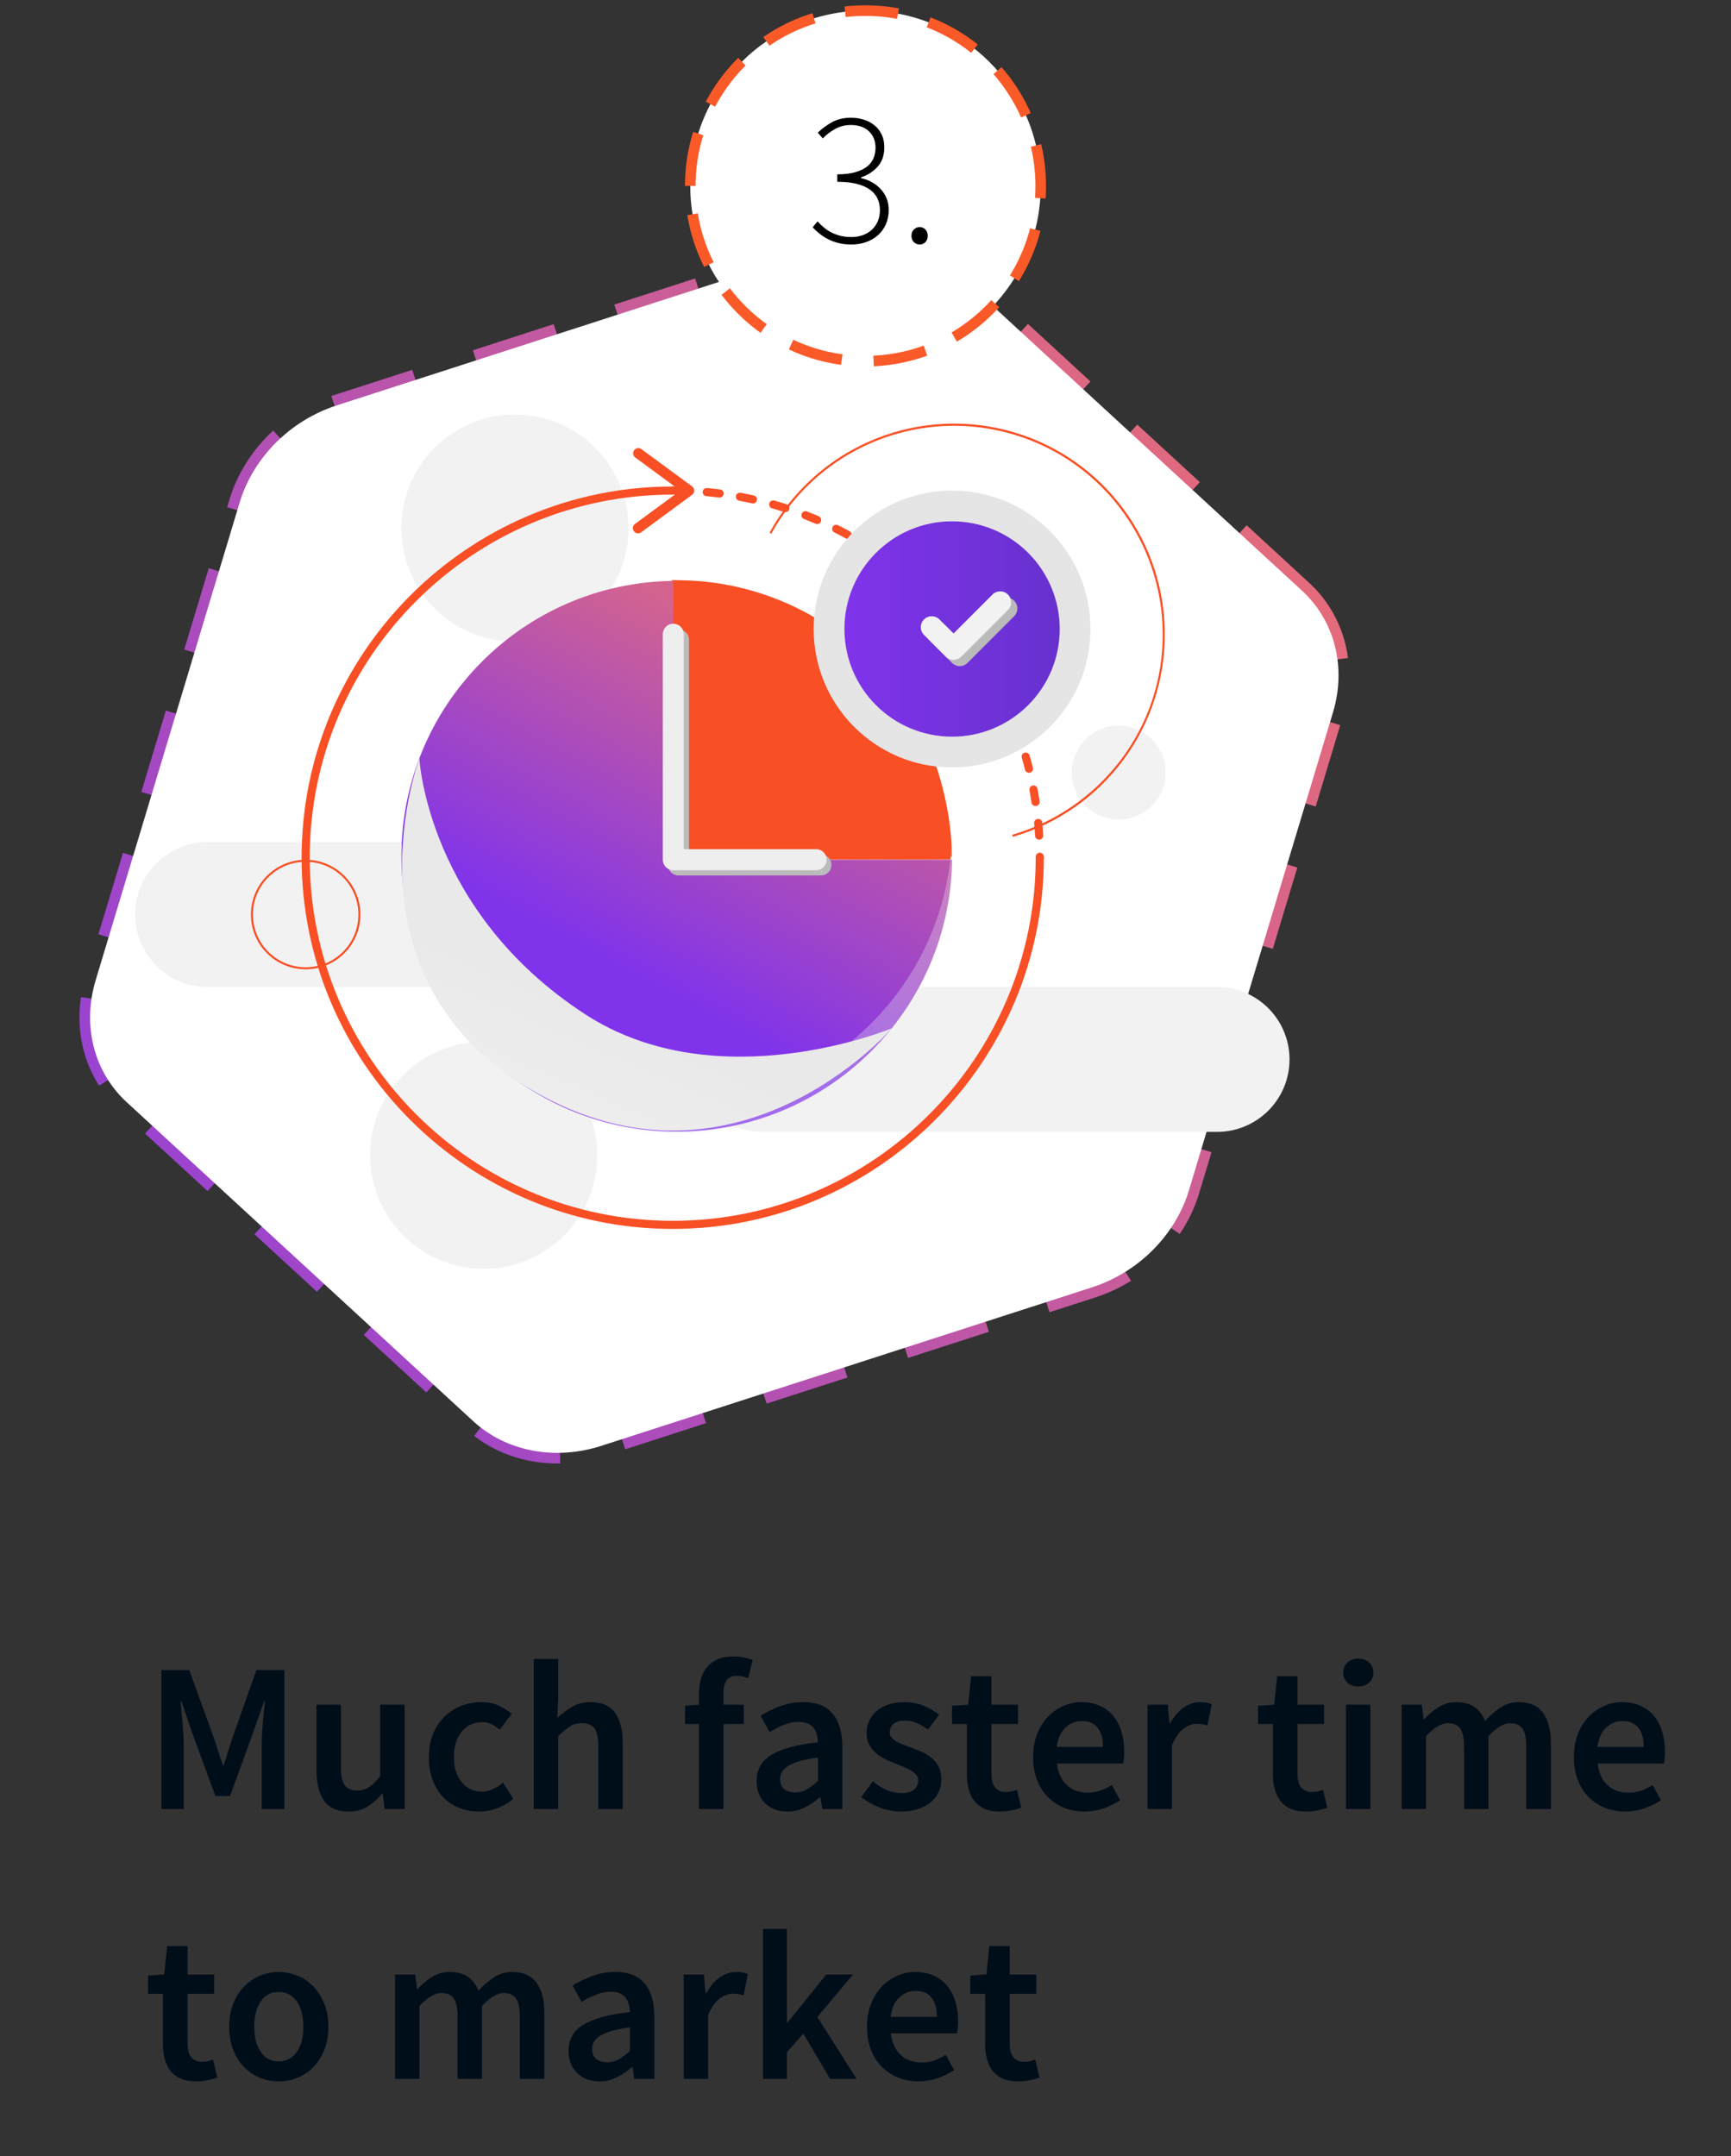 <?xml version="1.0" encoding="utf-8"?>
<svg width="163px" height="203px" viewBox="0 0 163 203" version="1.1" xmlns:xlink="http://www.w3.org/1999/xlink" xmlns="http://www.w3.org/2000/svg">
  <rect x="0" y="0" width="163" height="203" fill="#333333" stroke="none"/>
  <desc>Created with Lunacy</desc>
  <defs>
    <linearGradient x1="1" y1="1" x2="0" y2="0" id="gradient_1">
      <stop offset="0" stop-color="#EE7170" />
      <stop offset="1" stop-color="#8F3DDC" />
    </linearGradient>
    <linearGradient x1="0.393" y1="0.701" x2="0.964" y2="-0.368" id="gradient_2">
      <stop offset="0" stop-color="#8033EB" />
      <stop offset="0.53" stop-color="#D4648E" />
      <stop offset="1" stop-color="#EC7071" />
    </linearGradient>
    <linearGradient x1="0.314" y1="0.751" x2="0.429" y2="0.531" id="gradient_3">
      <stop offset="0" stop-color="#EEEEEE" />
      <stop offset="1" stop-color="#E9E9E9" />
    </linearGradient>
    <linearGradient x1="0" y1="0.5" x2="1" y2="0.5" id="gradient_4">
      <stop offset="0" stop-color="#8033EB" />
      <stop offset="1" stop-color="#6731CE" />
    </linearGradient>
    <path d="M101.378 96.131L62.423 117.383C58.736 119.394 54.062 119.137 50.16 116.708L8.935 91.042C5.034 88.613 2.499 84.382 2.284 79.942L0.015 33.023C-0.2 28.583 1.939 24.609 5.625 22.598L44.581 1.346C48.268 -0.665 52.942 -0.408 56.843 2.021L98.068 27.687C101.969 30.116 104.505 34.347 104.719 38.787L106.988 85.706C107.203 90.146 105.064 94.12 101.378 96.131L101.378 96.131Z" transform="matrix(0.97 0.242 0.242 -0.97 0 123.316)" id="path_1" />
  </defs>
  <g id="Group-4" transform="translate(1 1)">
    <g id="Much-faster-time-to-market" transform="translate(12.543 150.202)">
      <g id="Much-faster-time" fill="#000E1A">
        <path d="M52.28 19.1L52.28 11.1L50.96 11.1L50.96 9.38L52.28 9.28L52.28 8.26Q52.28 7.5 52.46 6.85Q52.64 6.2 53.04 5.73Q53.44 5.26 54.05 5Q54.66 4.74 55.54 4.74Q56.06 4.74 56.53 4.84Q57 4.94 57.34 5.08L56.9 6.8Q56.36 6.56 55.82 6.56Q54.58 6.56 54.58 8.22L54.58 9.28L56.5 9.28L56.5 11.1L54.58 11.1L54.58 19.1L52.28 19.1ZM113.34 7.2Q113.74 7.56 114.36 7.56Q114.98 7.56 115.38 7.2Q115.78 6.84 115.78 6.26Q115.78 5.68 115.38 5.31Q114.98 4.94 114.36 4.94Q113.74 4.94 113.34 5.31Q112.94 5.68 112.94 6.26Q112.94 6.84 113.34 7.2ZM36.72 4.98L36.72 19.1L39.02 19.1L39.02 12.24Q39.64 11.64 40.13 11.33Q40.62 11.02 41.26 11.02Q42.08 11.02 42.44 11.52Q42.8 12.02 42.8 13.24L42.8 19.1L45.1 19.1L45.1 12.94Q45.1 11.06 44.38 10.05Q43.66 9.04 42.08 9.04Q41.06 9.04 40.31 9.49Q39.56 9.94 38.94 10.52L39.02 8.62L39.02 4.98L36.72 4.98ZM1.66 6.02L1.66 19.1L3.76 19.1L3.76 13.12Q3.76 12.66 3.73 12.12Q3.7 11.58 3.65 11.03Q3.6 10.48 3.55 9.95Q3.5 9.42 3.46 8.96L3.54 8.96L4.58 12L6.74 17.88L8.12 17.88L10.26 12L11.32 8.96L11.4 8.96Q11.36 9.42 11.3 9.95Q11.24 10.48 11.2 11.03Q11.16 11.58 11.13 12.12Q11.1 12.66 11.1 13.12L11.1 19.1L13.24 19.1L13.24 6.02L10.6 6.02L8.34 12.42Q8.12 13.04 7.93 13.69Q7.74 14.34 7.52 14.98L7.44 14.98Q7.22 14.34 7.02 13.69Q6.82 13.04 6.6 12.42L4.28 6.02L1.66 6.02ZM79.17 19.08Q79.76 19.34 80.62 19.34Q81.2 19.34 81.71 19.23Q82.22 19.12 82.62 18.98L82.22 17.28Q82 17.38 81.73 17.44Q81.46 17.5 81.2 17.5Q79.82 17.5 79.82 15.78L79.82 11.1L82.32 11.1L82.32 9.28L79.82 9.28L79.82 6.6L77.9 6.6L77.62 9.28L76.1 9.38L76.1 11.1L77.5 11.1L77.5 15.78Q77.5 16.58 77.67 17.23Q77.84 17.88 78.21 18.35Q78.58 18.82 79.17 19.08ZM109.44 19.34Q108.58 19.34 107.99 19.08Q107.4 18.82 107.03 18.35Q106.66 17.88 106.49 17.23Q106.32 16.58 106.32 15.78L106.32 11.1L104.92 11.1L104.92 9.38L106.44 9.28L106.72 6.6L108.64 6.6L108.64 9.28L111.14 9.28L111.14 11.1L108.64 11.1L108.64 15.78Q108.64 17.5 110.02 17.5Q110.28 17.5 110.55 17.44Q110.82 17.38 111.04 17.28L111.44 18.98Q111.04 19.12 110.53 19.23Q110.02 19.34 109.44 19.34ZM31.58 19.34Q30.58 19.34 29.71 19Q28.84 18.66 28.2 18Q27.56 17.34 27.2 16.38Q26.84 15.42 26.84 14.2Q26.84 12.98 27.24 12.02Q27.64 11.06 28.32 10.4Q29 9.74 29.89 9.39Q30.78 9.04 31.76 9.04Q32.72 9.04 33.41 9.36Q34.1 9.68 34.64 10.14L33.52 11.64Q33.12 11.3 32.73 11.11Q32.34 10.92 31.88 10.92Q30.68 10.92 29.94 11.81Q29.2 12.7 29.2 14.2Q29.2 15.68 29.93 16.57Q30.66 17.46 31.82 17.46Q32.4 17.46 32.91 17.21Q33.42 16.96 33.84 16.62L34.78 18.14Q34.08 18.74 33.25 19.04Q32.42 19.34 31.58 19.34ZM58.5 18.55Q59.3 19.34 60.6 19.34Q61.48 19.34 62.23 18.96Q62.98 18.58 63.64 18.02L63.72 18.02L63.88 19.1L65.78 19.1L65.78 13.28Q65.78 11.22 64.87 10.13Q63.96 9.04 62.12 9.04Q60.94 9.04 59.92 9.42Q58.9 9.8 58.08 10.32L58.92 11.86Q59.58 11.46 60.27 11.18Q60.96 10.9 61.68 10.9Q62.18 10.9 62.52 11.05Q62.86 11.2 63.07 11.47Q63.28 11.74 63.37 12.09Q63.46 12.44 63.48 12.82Q61.96 12.98 60.87 13.28Q59.78 13.58 59.07 14.02Q58.36 14.46 58.03 15.07Q57.7 15.68 57.7 16.46Q57.7 17.76 58.5 18.55ZM71.28 19.34Q70.26 19.34 69.27 18.95Q68.28 18.56 67.56 17.98L68.64 16.5Q69.3 17.02 69.95 17.31Q70.6 17.6 71.36 17.6Q72.16 17.6 72.54 17.27Q72.92 16.94 72.92 16.42Q72.92 16.12 72.74 15.89Q72.56 15.66 72.26 15.48Q71.96 15.3 71.58 15.15Q71.2 15 70.82 14.84Q70.34 14.66 69.84 14.42Q69.34 14.18 68.95 13.84Q68.56 13.5 68.31 13.05Q68.06 12.6 68.06 11.98Q68.06 10.68 69.02 9.86Q69.98 9.04 71.64 9.04Q72.66 9.04 73.48 9.4Q74.3 9.76 74.9 10.22L73.84 11.62Q73.32 11.24 72.79 11.01Q72.26 10.78 71.68 10.78Q70.94 10.78 70.59 11.09Q70.24 11.4 70.24 11.86Q70.24 12.16 70.41 12.37Q70.58 12.58 70.86 12.74Q71.14 12.9 71.51 13.04Q71.88 13.18 72.28 13.32Q72.78 13.5 73.28 13.73Q73.78 13.96 74.19 14.3Q74.6 14.64 74.85 15.13Q75.1 15.62 75.1 16.3Q75.1 16.94 74.85 17.49Q74.6 18.04 74.12 18.45Q73.64 18.86 72.92 19.1Q72.2 19.34 71.28 19.34ZM88.58 19.34Q87.56 19.34 86.68 18.99Q85.8 18.64 85.14 17.98Q84.48 17.32 84.11 16.37Q83.74 15.42 83.74 14.2Q83.74 13 84.12 12.04Q84.5 11.08 85.13 10.42Q85.76 9.76 86.58 9.4Q87.4 9.04 88.26 9.04Q89.26 9.04 90.02 9.38Q90.78 9.72 91.29 10.34Q91.8 10.96 92.06 11.82Q92.32 12.68 92.32 13.7Q92.32 14.04 92.29 14.34Q92.26 14.64 92.22 14.82L85.98 14.82Q86.14 16.14 86.91 16.85Q87.68 17.56 88.88 17.56Q89.52 17.56 90.07 17.37Q90.62 17.18 91.16 16.84L91.94 18.28Q91.24 18.74 90.38 19.04Q89.52 19.34 88.58 19.34ZM94.52 9.28L94.52 19.1L96.82 19.1L96.82 13.1Q97.28 11.98 97.92 11.53Q98.56 11.08 99.14 11.08Q99.46 11.08 99.68 11.12Q99.9 11.16 100.16 11.24L100.56 9.24Q100.14 9.04 99.44 9.04Q98.66 9.04 97.92 9.55Q97.18 10.06 96.66 11.02L96.58 11.02L96.42 9.28L94.52 9.28ZM118.44 19.1L118.44 9.28L120.34 9.28L120.5 10.62L120.58 10.62Q121.2 9.96 121.93 9.5Q122.66 9.04 123.58 9.04Q124.66 9.04 125.31 9.5Q125.96 9.96 126.3 10.8Q127 10.04 127.76 9.54Q128.52 9.04 129.46 9.04Q131.02 9.04 131.76 10.05Q132.5 11.06 132.5 12.94L132.5 19.1L130.18 19.1L130.18 13.24Q130.18 12.02 129.81 11.52Q129.44 11.02 128.68 11.02Q127.76 11.02 126.62 12.24L126.62 19.1L124.32 19.1L124.32 13.24Q124.32 12.02 123.95 11.52Q123.58 11.02 122.8 11.02Q121.88 11.02 120.74 12.24L120.74 19.1L118.44 19.1ZM137.6 18.99Q138.48 19.34 139.5 19.34Q140.44 19.34 141.3 19.04Q142.16 18.74 142.86 18.28L142.08 16.84Q141.54 17.18 140.99 17.37Q140.44 17.56 139.8 17.56Q138.6 17.56 137.83 16.85Q137.06 16.14 136.9 14.82L143.14 14.82Q143.18 14.64 143.21 14.34Q143.24 14.04 143.24 13.7Q143.24 12.68 142.98 11.82Q142.72 10.96 142.21 10.34Q141.7 9.72 140.94 9.38Q140.18 9.04 139.18 9.04Q138.32 9.04 137.5 9.4Q136.68 9.76 136.05 10.42Q135.42 11.08 135.04 12.04Q134.66 13 134.66 14.2Q134.66 15.42 135.03 16.37Q135.4 17.32 136.06 17.98Q136.72 18.64 137.6 18.99ZM16.98 18.33Q17.7 19.34 19.28 19.34Q20.3 19.34 21.05 18.88Q21.8 18.42 22.44 17.66L22.5 17.66L22.68 19.1L24.56 19.1L24.56 9.28L22.26 9.28L22.26 16Q21.7 16.72 21.21 17.04Q20.72 17.36 20.08 17.36Q19.28 17.36 18.92 16.86Q18.56 16.36 18.56 15.14L18.56 9.28L16.26 9.28L16.26 15.44Q16.26 17.32 16.98 18.33ZM113.2 9.28L113.2 19.1L115.5 19.1L115.5 9.28L113.2 9.28ZM85.96 13.26L90.32 13.26Q90.32 12.12 89.83 11.47Q89.34 10.82 88.32 10.82Q87.44 10.82 86.78 11.44Q86.12 12.06 85.96 13.26ZM141.24 13.26L136.88 13.26Q137.04 12.06 137.7 11.44Q138.36 10.82 139.24 10.82Q140.26 10.82 140.75 11.47Q141.24 12.12 141.24 13.26ZM62.43 17.26Q61.94 17.54 61.34 17.54Q60.72 17.54 60.32 17.24Q59.92 16.94 59.92 16.28Q59.92 15.92 60.1 15.6Q60.28 15.28 60.7 15.03Q61.12 14.78 61.8 14.58Q62.48 14.38 63.48 14.26L63.48 16.46Q62.92 16.98 62.43 17.26Z" />
      </g>
      <g id="to-market" fill="#000E1A">
        <path d="M58.3 30.382L58.3 44.502L60.56 44.502L60.56 42.002L62.1 40.242L64.62 44.502L67.12 44.502L63.42 38.682L66.78 34.682L64.26 34.682L60.62 39.202L60.56 39.202L60.56 30.382L58.3 30.382ZM3.47 44.482Q4.06 44.742 4.92 44.742Q5.5 44.742 6.01 44.632Q6.52 44.522 6.92 44.382L6.52 42.682Q6.3 42.782 6.03 42.842Q5.76 42.902 5.5 42.902Q4.96 42.902 4.631 42.638Q4.12 42.228 4.12 41.182L4.12 36.502L6.62 36.502L6.62 34.682L4.12 34.682L4.12 32.002L2.2 32.002L1.92 34.682L0.4 34.782L0.4 36.502L1.8 36.502L1.8 41.182Q1.8 41.982 1.97 42.632Q2.14 43.282 2.51 43.752Q2.88 44.222 3.47 44.482ZM80.89 44.482Q81.48 44.742 82.34 44.742Q82.92 44.742 83.43 44.632Q83.94 44.522 84.34 44.382L83.94 42.682Q83.72 42.782 83.45 42.842Q83.18 42.902 82.92 42.902Q81.54 42.902 81.54 41.182L81.54 36.502L84.04 36.502L84.04 34.682L81.54 34.682L81.54 32.002L79.62 32.002L79.34 34.682L77.82 34.782L77.82 36.502L79.22 36.502L79.22 41.182Q79.22 41.982 79.39 42.632Q79.56 43.282 79.93 43.752Q80.3 44.222 80.89 44.482ZM10.94 44.402Q11.78 44.742 12.7 44.742Q13.62 44.742 14.47 44.402Q15.32 44.062 15.96 43.402Q16.6 42.742 16.99 41.782Q17.38 40.822 17.38 39.602Q17.38 38.382 16.99 37.422Q16.6 36.462 15.96 35.802Q15.32 35.142 14.47 34.792Q13.62 34.442 12.7 34.442Q11.78 34.442 10.94 34.792Q10.1 35.142 9.45 35.802Q8.8 36.462 8.42 37.422Q8.04 38.382 8.04 39.602Q8.04 40.822 8.42 41.782Q8.8 42.742 9.45 43.402Q10.1 44.062 10.94 44.402ZM23.66 44.502L23.66 34.682L25.56 34.682L25.72 36.022L25.8 36.022Q26.42 35.362 27.15 34.902Q27.88 34.442 28.8 34.442Q29.88 34.442 30.53 34.902Q31.18 35.362 31.52 36.202Q32.22 35.442 32.98 34.942Q33.74 34.442 34.68 34.442Q36.24 34.442 36.98 35.452Q37.72 36.462 37.72 38.342L37.72 44.502L35.4 44.502L35.4 38.642Q35.4 37.422 35.03 36.922Q34.66 36.422 33.9 36.422Q32.98 36.422 31.84 37.642L31.84 44.502L29.54 44.502L29.54 38.642Q29.54 37.422 29.17 36.922Q28.8 36.422 28.02 36.422Q27.1 36.422 25.96 37.642L25.96 44.502L23.66 44.502ZM40.8 43.952Q41.6 44.742 42.9 44.742Q43.78 44.742 44.53 44.362Q45.28 43.982 45.94 43.422L46.02 43.422L46.18 44.502L48.08 44.502L48.08 38.682Q48.08 36.622 47.17 35.532Q46.26 34.442 44.42 34.442Q43.24 34.442 42.22 34.822Q41.2 35.202 40.38 35.722L41.22 37.262Q41.88 36.862 42.57 36.582Q43.26 36.302 43.98 36.302Q44.48 36.302 44.82 36.452Q45.16 36.602 45.37 36.872Q45.58 37.142 45.67 37.492Q45.76 37.842 45.78 38.222Q44.26 38.382 43.17 38.682Q42.08 38.982 41.37 39.422Q40.66 39.862 40.33 40.472Q40 41.082 40 41.862Q40 43.162 40.8 43.952ZM50.84 44.502L50.84 34.682L52.74 34.682L52.9 36.422L52.98 36.422Q53.5 35.462 54.24 34.952Q54.98 34.442 55.76 34.442Q56.46 34.442 56.88 34.642L56.48 36.642Q56.22 36.562 56 36.522Q55.78 36.482 55.46 36.482Q54.88 36.482 54.24 36.932Q53.6 37.382 53.14 38.502L53.14 44.502L50.84 44.502ZM72.94 44.742Q71.92 44.742 71.04 44.392Q70.16 44.042 69.5 43.382Q68.84 42.722 68.47 41.772Q68.1 40.822 68.1 39.602Q68.1 38.402 68.48 37.442Q68.86 36.482 69.49 35.822Q70.12 35.162 70.94 34.802Q71.76 34.442 72.62 34.442Q73.62 34.442 74.38 34.782Q75.14 35.122 75.65 35.742Q76.16 36.362 76.42 37.222Q76.68 38.082 76.68 39.102Q76.68 39.442 76.65 39.742Q76.62 40.042 76.58 40.222L70.34 40.222Q70.5 41.542 71.27 42.252Q72.04 42.962 73.24 42.962Q73.88 42.962 74.43 42.772Q74.98 42.582 75.52 42.242L76.3 43.682Q75.6 44.142 74.74 44.442Q73.88 44.742 72.94 44.742ZM70.32 38.662L74.68 38.662Q74.68 37.522 74.19 36.872Q73.7 36.222 72.68 36.222Q71.8 36.222 71.14 36.842Q70.48 37.462 70.32 38.662ZM14.4 41.972Q13.78 42.862 12.7 42.862Q11.62 42.862 11.01 41.972Q10.4 41.082 10.4 39.602Q10.4 38.102 11.01 37.212Q11.62 36.322 12.7 36.322Q13.78 36.322 14.4 37.212Q15.02 38.102 15.02 39.602Q15.02 41.082 14.4 41.972ZM44.73 42.662Q44.24 42.942 43.64 42.942Q43.02 42.942 42.62 42.642Q42.22 42.342 42.22 41.682Q42.22 41.322 42.4 41.002Q42.58 40.682 43 40.432Q43.42 40.182 44.1 39.982Q44.78 39.782 45.78 39.662L45.78 41.862Q45.22 42.382 44.73 42.662Z" />
      </g>
    </g>
    <g id="path-1-path-Copy-4">
      <use xlink:href="#path_1" fill="none" stroke="url(#gradient_1)" stroke-width="2" stroke-dasharray="8 6" />
      <use stroke="none" fill="#FFFFFF" xlink:href="#path_1" />
    </g>
    <path d="M0 16.5C0 7.387 7.387 0 16.5 0C25.613 0 33 7.387 33 16.5C33 25.613 25.613 33 16.5 33C7.387 33 0 25.613 0 16.5Z" transform="translate(64 0)" id="Ellipse" fill="#FFFFFF" stroke="#FA5A28" stroke-width="1" stroke-dasharray="5 3" />
    <g id="3." transform="translate(75 4)">
      <path d="M2.934 17.874Q3.492 18.018 4.176 18.018Q4.914 18.018 5.553 17.793Q6.192 17.568 6.669 17.145Q7.146 16.722 7.416 16.119Q7.686 15.516 7.686 14.76Q7.686 14.148 7.479 13.653Q7.272 13.158 6.912 12.78Q6.552 12.402 6.084 12.141Q5.616 11.88 5.076 11.772L5.076 11.7Q6.03 11.376 6.651 10.683Q7.272 9.99 7.272 8.856Q7.272 8.19 7.029 7.677Q6.786 7.164 6.363 6.813Q5.94 6.462 5.364 6.273Q4.788 6.084 4.122 6.084Q3.114 6.084 2.358 6.498Q1.602 6.912 1.008 7.488L1.476 8.028Q1.98 7.506 2.646 7.137Q3.312 6.768 4.122 6.768Q5.184 6.768 5.814 7.353Q6.444 7.938 6.444 8.91Q6.444 9.432 6.255 9.891Q6.066 10.35 5.643 10.683Q5.22 11.016 4.527 11.214Q3.834 11.412 2.844 11.412L2.844 12.114Q3.924 12.114 4.689 12.312Q5.454 12.51 5.931 12.861Q6.408 13.212 6.633 13.698Q6.858 14.184 6.858 14.778Q6.858 15.354 6.66 15.822Q6.462 16.29 6.102 16.623Q5.742 16.956 5.247 17.136Q4.752 17.316 4.176 17.316Q3.582 17.316 3.105 17.19Q2.628 17.064 2.241 16.857Q1.854 16.65 1.548 16.389Q1.242 16.128 0.99 15.84L0.522 16.398Q0.792 16.686 1.143 16.974Q1.494 17.262 1.935 17.496Q2.376 17.73 2.934 17.874ZM10.062 17.802Q10.296 18.018 10.602 18.018Q10.908 18.018 11.133 17.802Q11.358 17.586 11.358 17.208Q11.358 16.812 11.133 16.596Q10.908 16.38 10.602 16.38Q10.296 16.38 10.062 16.596Q9.828 16.812 9.828 17.208Q9.828 17.586 10.062 17.802Z" />
    </g>
    <g id="build-faster" transform="translate(11.723 38.023)">
      <g id="Group">
        <path d="M21.388 10.694C21.388 16.6 16.6 21.388 10.694 21.388C4.788 21.388 0 16.6 0 10.694C0 4.788 4.788 0 10.694 0C16.6 0 21.388 4.788 21.388 10.694L21.388 10.694Z" transform="translate(22.129 59.038)" id="Shape" fill="#F2F2F2" stroke="none" />
        <path d="M21.388 10.694C21.388 16.6 16.6 21.388 10.694 21.388C4.788 21.388 0 16.6 0 10.694C0 4.788 4.788 0 10.694 0C16.6 0 21.388 4.788 21.388 10.694L21.388 10.694Z" transform="translate(25.07 0)" id="Shape" fill="#F2F2F2" stroke="none" />
        <path d="M6.819 0L49.692 0Q49.859 0 50.027 0.008Q50.194 0.016 50.361 0.033Q50.527 0.049 50.693 0.074Q50.858 0.098 51.023 0.131Q51.187 0.164 51.349 0.204Q51.511 0.245 51.672 0.294Q51.832 0.342 51.989 0.399Q52.147 0.455 52.302 0.519Q52.456 0.583 52.608 0.655Q52.759 0.726 52.907 0.805Q53.054 0.884 53.198 0.97Q53.342 1.056 53.481 1.149Q53.62 1.242 53.754 1.342Q53.889 1.442 54.018 1.548Q54.148 1.654 54.272 1.767Q54.396 1.879 54.514 1.997Q54.632 2.116 54.745 2.24Q54.857 2.364 54.964 2.493Q55.07 2.623 55.169 2.757Q55.269 2.891 55.362 3.031Q55.455 3.17 55.541 3.313Q55.627 3.457 55.706 3.605Q55.785 3.752 55.857 3.904Q55.928 4.055 55.992 4.21Q56.056 4.364 56.113 4.522Q56.169 4.679 56.218 4.84Q56.266 5 56.307 5.162Q56.348 5.325 56.38 5.489Q56.413 5.653 56.438 5.819Q56.462 5.984 56.478 6.151Q56.495 6.317 56.503 6.485Q56.511 6.652 56.511 6.819L56.511 6.821Q56.511 6.989 56.503 7.156Q56.495 7.323 56.478 7.49Q56.462 7.656 56.438 7.822Q56.413 7.987 56.38 8.152Q56.348 8.316 56.307 8.478Q56.266 8.641 56.218 8.801Q56.169 8.961 56.113 9.119Q56.056 9.276 55.992 9.431Q55.928 9.585 55.857 9.737Q55.785 9.888 55.706 10.036Q55.627 10.183 55.541 10.327Q55.455 10.471 55.362 10.61Q55.269 10.749 55.169 10.883Q55.07 11.018 54.964 11.147Q54.857 11.277 54.745 11.401Q54.632 11.525 54.514 11.643Q54.396 11.761 54.272 11.874Q54.148 11.986 54.018 12.092Q53.889 12.199 53.754 12.298Q53.62 12.398 53.481 12.491Q53.342 12.584 53.198 12.67Q53.054 12.756 52.907 12.835Q52.759 12.914 52.608 12.986Q52.456 13.057 52.302 13.121Q52.147 13.185 51.989 13.242Q51.832 13.298 51.672 13.347Q51.511 13.395 51.349 13.436Q51.187 13.477 51.023 13.509Q50.858 13.542 50.693 13.567Q50.527 13.591 50.361 13.608Q50.194 13.624 50.027 13.632Q49.859 13.64 49.692 13.64L6.819 13.64Q6.652 13.64 6.485 13.632Q6.317 13.624 6.151 13.608Q5.984 13.591 5.819 13.567Q5.653 13.542 5.489 13.509Q5.325 13.477 5.162 13.436Q5 13.395 4.84 13.347Q4.679 13.298 4.522 13.242Q4.364 13.185 4.21 13.121Q4.055 13.057 3.904 12.986Q3.752 12.914 3.605 12.835Q3.457 12.756 3.313 12.67Q3.17 12.584 3.031 12.491Q2.891 12.398 2.757 12.298Q2.623 12.199 2.493 12.092Q2.364 11.986 2.24 11.874Q2.116 11.761 1.997 11.643Q1.879 11.525 1.767 11.401Q1.654 11.277 1.548 11.147Q1.442 11.018 1.342 10.883Q1.242 10.749 1.149 10.61Q1.056 10.471 0.97 10.327Q0.884 10.183 0.805 10.036Q0.726 9.888 0.655 9.737Q0.583 9.585 0.519 9.431Q0.455 9.276 0.399 9.119Q0.342 8.961 0.294 8.801Q0.245 8.641 0.204 8.478Q0.164 8.316 0.131 8.152Q0.098 7.987 0.074 7.822Q0.049 7.656 0.033 7.49Q0.016 7.323 0.008 7.156Q0 6.989 0 6.821L0 6.819Q0 6.652 0.008 6.485Q0.016 6.317 0.033 6.151Q0.049 5.984 0.074 5.819Q0.098 5.653 0.131 5.489Q0.164 5.325 0.204 5.162Q0.245 5 0.294 4.84Q0.342 4.679 0.399 4.522Q0.455 4.364 0.519 4.21Q0.583 4.055 0.655 3.904Q0.726 3.752 0.805 3.605Q0.884 3.457 0.97 3.313Q1.056 3.17 1.149 3.031Q1.242 2.891 1.342 2.757Q1.442 2.623 1.548 2.493Q1.654 2.364 1.767 2.24Q1.879 2.116 1.997 1.997Q2.116 1.879 2.24 1.767Q2.364 1.654 2.493 1.548Q2.623 1.442 2.757 1.342Q2.891 1.242 3.031 1.149Q3.17 1.056 3.313 0.97Q3.457 0.884 3.605 0.805Q3.752 0.726 3.904 0.655Q4.055 0.583 4.21 0.519Q4.364 0.455 4.522 0.399Q4.679 0.342 4.84 0.294Q5 0.245 5.162 0.204Q5.325 0.164 5.489 0.131Q5.653 0.098 5.819 0.074Q5.984 0.049 6.151 0.033Q6.317 0.016 6.485 0.008Q6.652 0 6.819 0L6.819 0Z" transform="translate(0 40.251)" id="Rectangle" fill="#F2F2F2" stroke="none" />
        <path d="M6.819 0L49.692 0Q49.86 0 50.027 0.008Q50.194 0.016 50.361 0.033Q50.527 0.049 50.693 0.074Q50.858 0.098 51.023 0.131Q51.187 0.164 51.349 0.204Q51.511 0.245 51.672 0.294Q51.832 0.342 51.989 0.399Q52.147 0.455 52.302 0.519Q52.456 0.583 52.608 0.655Q52.759 0.726 52.907 0.805Q53.054 0.884 53.198 0.97Q53.342 1.056 53.481 1.149Q53.62 1.242 53.754 1.342Q53.889 1.442 54.018 1.548Q54.148 1.654 54.272 1.767Q54.396 1.879 54.514 1.997Q54.632 2.116 54.745 2.24Q54.857 2.364 54.964 2.493Q55.07 2.623 55.169 2.757Q55.269 2.891 55.362 3.031Q55.455 3.17 55.541 3.313Q55.627 3.457 55.706 3.605Q55.785 3.752 55.857 3.904Q55.928 4.055 55.992 4.21Q56.056 4.364 56.113 4.522Q56.169 4.679 56.218 4.84Q56.266 5 56.307 5.162Q56.348 5.325 56.38 5.489Q56.413 5.653 56.438 5.819Q56.462 5.984 56.478 6.151Q56.495 6.317 56.503 6.485Q56.511 6.652 56.511 6.819L56.511 6.821Q56.511 6.989 56.503 7.156Q56.495 7.323 56.478 7.49Q56.462 7.656 56.438 7.822Q56.413 7.987 56.38 8.152Q56.348 8.316 56.307 8.478Q56.266 8.641 56.218 8.801Q56.169 8.961 56.113 9.119Q56.056 9.276 55.992 9.431Q55.928 9.585 55.857 9.737Q55.785 9.888 55.706 10.036Q55.627 10.183 55.541 10.327Q55.455 10.471 55.362 10.61Q55.269 10.749 55.169 10.883Q55.07 11.018 54.964 11.147Q54.857 11.277 54.745 11.401Q54.632 11.525 54.514 11.643Q54.396 11.761 54.272 11.874Q54.148 11.986 54.018 12.092Q53.889 12.199 53.754 12.298Q53.62 12.398 53.481 12.491Q53.342 12.584 53.198 12.67Q53.054 12.756 52.907 12.835Q52.759 12.914 52.608 12.986Q52.456 13.057 52.302 13.121Q52.147 13.185 51.989 13.242Q51.832 13.298 51.672 13.347Q51.511 13.395 51.349 13.436Q51.187 13.477 51.023 13.509Q50.858 13.542 50.693 13.567Q50.527 13.591 50.361 13.608Q50.194 13.624 50.027 13.632Q49.86 13.64 49.692 13.64L6.819 13.64Q6.652 13.64 6.485 13.632Q6.317 13.624 6.151 13.608Q5.984 13.591 5.819 13.567Q5.653 13.542 5.489 13.509Q5.325 13.477 5.162 13.436Q5 13.395 4.84 13.347Q4.679 13.298 4.522 13.242Q4.364 13.185 4.21 13.121Q4.055 13.057 3.904 12.986Q3.752 12.914 3.605 12.835Q3.457 12.756 3.313 12.67Q3.17 12.584 3.031 12.491Q2.891 12.398 2.757 12.298Q2.623 12.199 2.493 12.092Q2.364 11.986 2.24 11.874Q2.116 11.761 1.997 11.643Q1.879 11.525 1.767 11.401Q1.654 11.277 1.548 11.147Q1.442 11.018 1.342 10.883Q1.242 10.749 1.149 10.61Q1.056 10.471 0.97 10.327Q0.884 10.183 0.805 10.036Q0.726 9.888 0.655 9.737Q0.583 9.585 0.519 9.431Q0.455 9.276 0.399 9.119Q0.342 8.961 0.294 8.801Q0.245 8.641 0.204 8.478Q0.164 8.316 0.131 8.152Q0.098 7.987 0.074 7.822Q0.049 7.656 0.033 7.49Q0.016 7.323 0.008 7.156Q0 6.989 0 6.821L0 6.819Q0 6.652 0.008 6.485Q0.016 6.317 0.033 6.151Q0.049 5.984 0.074 5.819Q0.098 5.653 0.131 5.489Q0.164 5.325 0.204 5.162Q0.245 5 0.294 4.84Q0.342 4.679 0.399 4.522Q0.455 4.364 0.519 4.21Q0.583 4.055 0.655 3.904Q0.726 3.752 0.805 3.605Q0.884 3.457 0.97 3.313Q1.056 3.17 1.149 3.031Q1.242 2.891 1.342 2.757Q1.442 2.623 1.548 2.493Q1.654 2.364 1.767 2.24Q1.879 2.116 1.997 1.997Q2.116 1.879 2.24 1.767Q2.364 1.654 2.493 1.548Q2.623 1.442 2.757 1.342Q2.891 1.242 3.031 1.149Q3.17 1.056 3.313 0.97Q3.457 0.884 3.605 0.805Q3.752 0.726 3.904 0.655Q4.055 0.583 4.21 0.519Q4.364 0.455 4.522 0.399Q4.679 0.342 4.84 0.294Q5 0.245 5.162 0.204Q5.325 0.164 5.489 0.131Q5.653 0.098 5.819 0.074Q5.984 0.049 6.151 0.033Q6.317 0.016 6.485 0.008Q6.652 0 6.819 0Z" transform="translate(52.194 53.891)" id="Rectangle" fill="#F2F2F2" stroke="none" />
        <path d="M8.845 4.421C8.846 6.21 7.769 7.823 6.116 8.508C4.464 9.193 2.561 8.815 1.296 7.55C0.031 6.286 -0.348 4.383 0.337 2.73C1.021 1.077 2.634 -0 4.423 0C6.865 0 8.844 1.979 8.845 4.421L8.845 4.421Z" transform="translate(88.201 29.282)" id="Shape" fill="#F2F2F2" stroke="none" />
        <path d="M6.99323e-05 25.589L25.589 25.589C25.409 11.532 14.057 0.18 0 0L6.99323e-05 25.589Z" transform="translate(51.334 16.048)" id="Shape" fill="#F94F24" stroke="none" />
        <path d="M0 26.295L26.296 26.295L26.284 25.492C26.108 11.493 14.803 0.187 0.803 0.009L0 0L0 26.295ZM24.674 24.707L1.587 24.707L1.587 1.622C14.091 2.196 24.099 12.203 24.674 24.707Z" transform="translate(50.513 15.592)" id="Shape" fill="#F94F24" fill-rule="evenodd" stroke="none" />
        <path d="M25.6 26.253L25.6 0C11.367 0.179 -0.059 11.799 0 26.033C0.06 40.267 11.583 51.791 25.817 51.852C40.05 51.912 51.671 40.486 51.852 26.253L25.6 26.253Z" transform="translate(25.077 15.661)" id="Shape" fill="url(#gradient_2)" stroke="none" />
        <path d="M6.35918e+37 0C0 0 0 0 0 0C0 0 0 0 0 0C0 0 1.82777e+38 0 7.83331e+37 0C-2.61114e+37 0 -2.6111e+37 0 1.52506e+38 7.8334e+37C1.19548e+35 0 -8.25502e+35 0 1.19548e+35 0C1.19548e+35 0 2.47395e+35 0 5.03055e+35 0C8.76947e+36 0 1.27184e+38 0 6.35918e+37 0C1.06718e+08 -4.87942e+06 6.35918e+37 0 6.35918e+37 0Z" transform="translate(25.085 15.29)" id="Shape" fill="#BBBBBB" style="mix-blend-mode: multiply;" stroke="none" />
        <path d="M25.928 24.613C12.119 24.613 0.733 13.791 0.033 1.16554e-05C0.012 0.433 0.001 0.873 0.001 1.312C-0.079 10.628 4.845 19.271 12.9 23.952C20.955 28.634 30.902 28.634 38.957 23.952C47.012 19.271 51.937 10.628 51.857 1.312C51.857 0.873 51.845 0.433 51.822 0C51.123 13.791 39.737 24.613 25.928 24.613L25.928 24.613Z" transform="translate(25.078 40.272)" id="Shape" fill="#F2F2F2" fill-opacity="0.3" stroke="none" />
        <path d="M14.444 23.168L0.987 23.168C0.442 23.167 0.001 22.726 0 22.181L0 0.946C0.023 0.417 0.459 -2.91385e-06 0.988 0C1.518 0 1.953 0.417 1.976 0.946L1.976 21.188L14.444 21.188C14.973 21.211 15.39 21.646 15.39 22.176C15.39 22.705 14.973 23.141 14.444 23.164L14.444 23.168Z" transform="translate(50.183 20.228)" id="Shape" fill="#BBBBBB" style="mix-blend-mode: multiply;" stroke="none" />
        <path d="M14.443 23.209L0.987 23.209C0.442 23.209 0 22.767 0 22.221L0 0.986C0 0.442 0.442 -8.74154e-06 0.987 0C1.532 8.74154e-06 1.974 0.442 1.975 0.986L1.975 21.228L14.442 21.228C14.988 21.228 15.43 21.671 15.43 22.216C15.43 22.761 14.988 23.203 14.442 23.203L14.443 23.209Z" transform="translate(49.69 19.693)" id="Shape" fill="#EEEEEE" stroke="none" />
        <path d="M1.623 0C1.623 0 2.358 14.419 17.257 24.09C29.765 32.204 46.111 25.398 46.111 25.398C46.111 25.398 30.909 42.966 11.276 30.642C-5.85 19.896 1.623 0 1.623 0L1.623 0Z" transform="translate(25.143 32.383)" id="Shape" fill="url(#gradient_3)" style="mix-blend-mode: multiply;" stroke="none" />
        <path d="M34.946 69.892C15.676 69.892 0 54.214 0 34.946C0 15.678 15.676 0 34.946 0C35.157 0 35.328 0.171 35.328 0.382C35.328 0.593 35.157 0.764 34.946 0.764C16.098 0.764 0.764 16.098 0.764 34.946C0.764 53.794 16.098 69.128 34.946 69.128C53.794 69.128 69.128 53.794 69.128 34.946C69.128 34.735 69.299 34.564 69.51 34.564C69.721 34.564 69.892 34.735 69.892 34.946C69.892 54.214 54.216 69.892 34.946 69.892L34.946 69.892Z" transform="translate(15.678 6.777)" id="Shape" fill="#F94F24" stroke="none" />
        <path d="M1.564 0.783L1.577 0.783L1.577 0.783C1.788 0.787 1.962 0.619 1.966 0.408C1.97 0.197 1.802 0.023 1.591 0.019C1.192 0 0.785 0 0.382 0C0.171 0 0 0.171 0 0.382C0 0.593 0.171 0.764 0.382 0.764C0.775 0.764 1.182 0.77 1.564 0.783ZM4.772 1.039L4.724 1.039C4.342 0.989 3.941 0.945 3.548 0.911C3.337 0.891 3.182 0.705 3.201 0.494C3.221 0.283 3.408 0.128 3.619 0.147C4.018 0.183 4.423 0.227 4.82 0.279C5.031 0.292 5.191 0.474 5.178 0.685C5.165 0.896 4.983 1.056 4.772 1.043L4.772 1.039ZM7.829 1.583C7.857 1.586 7.886 1.586 7.913 1.583L7.889 1.597C8.1 1.619 8.289 1.466 8.312 1.256C8.334 1.045 8.182 0.855 7.971 0.833C7.579 0.747 7.182 0.667 6.785 0.592C6.647 0.564 6.505 0.615 6.415 0.723C6.325 0.832 6.303 0.981 6.356 1.111C6.409 1.242 6.53 1.332 6.67 1.346C7.066 1.419 7.448 1.499 7.829 1.583ZM10.988 2.418C10.948 2.418 10.909 2.411 10.871 2.398C10.49 2.278 10.108 2.164 9.741 2.057C9.538 1.999 9.42 1.788 9.478 1.585C9.535 1.382 9.746 1.264 9.949 1.321C10.331 1.43 10.713 1.549 11.106 1.671C11.288 1.727 11.4 1.908 11.37 2.095C11.341 2.283 11.178 2.42 10.988 2.418ZM13.831 3.504C13.879 3.525 13.93 3.536 13.982 3.537C14.164 3.536 14.32 3.409 14.356 3.231C14.392 3.053 14.298 2.875 14.131 2.803C13.762 2.645 13.39 2.492 13.008 2.345C12.813 2.276 12.599 2.375 12.525 2.568C12.45 2.76 12.543 2.977 12.733 3.057C13.102 3.201 13.47 3.351 13.831 3.504ZM16.847 4.927C16.783 4.927 16.721 4.911 16.665 4.881C16.322 4.69 15.968 4.511 15.615 4.333C15.488 4.276 15.403 4.154 15.392 4.015C15.381 3.876 15.447 3.742 15.563 3.666C15.679 3.59 15.828 3.582 15.951 3.647C16.314 3.829 16.675 4.016 17.026 4.207C17.182 4.291 17.26 4.471 17.214 4.641C17.169 4.812 17.012 4.93 16.835 4.925L16.847 4.927ZM19.367 6.512C19.43 6.554 19.504 6.577 19.579 6.577C19.748 6.578 19.898 6.467 19.947 6.305C19.996 6.144 19.932 5.969 19.791 5.876C19.455 5.652 19.113 5.431 18.773 5.221C18.657 5.142 18.507 5.133 18.383 5.198C18.258 5.263 18.179 5.391 18.177 5.531C18.175 5.671 18.25 5.802 18.372 5.87C18.703 6.076 19.039 6.292 19.367 6.512ZM22.131 8.469C22.043 8.47 21.959 8.439 21.892 8.383C21.584 8.135 21.269 7.891 20.958 7.654C20.79 7.526 20.757 7.286 20.884 7.118C21.012 6.95 21.252 6.917 21.42 7.045C21.737 7.285 22.058 7.537 22.375 7.791C22.5 7.893 22.547 8.063 22.494 8.215C22.439 8.367 22.296 8.469 22.134 8.469L22.131 8.469ZM24.246 10.48C24.318 10.55 24.414 10.589 24.514 10.589L24.514 10.579C24.669 10.579 24.808 10.484 24.866 10.341C24.924 10.197 24.89 10.033 24.779 9.924C24.493 9.644 24.197 9.365 23.901 9.096C23.742 8.953 23.499 8.966 23.357 9.124C23.214 9.282 23.227 9.526 23.385 9.668C23.674 9.934 23.966 10.207 24.246 10.48ZM26.691 12.917C26.578 12.917 26.472 12.868 26.399 12.783C26.145 12.485 25.881 12.187 25.618 11.897C25.475 11.739 25.488 11.495 25.646 11.353C25.805 11.21 26.048 11.223 26.191 11.381C26.462 11.677 26.731 11.983 26.991 12.287C27.056 12.364 27.088 12.464 27.08 12.565C27.072 12.666 27.024 12.759 26.947 12.825C26.877 12.885 26.788 12.917 26.697 12.917L26.691 12.917ZM28.331 15.271C28.403 15.373 28.52 15.434 28.644 15.434L28.65 15.434C28.727 15.432 28.801 15.408 28.864 15.363C28.947 15.305 29.003 15.216 29.02 15.116C29.037 15.016 29.014 14.913 28.956 14.83C28.726 14.504 28.486 14.175 28.243 13.854C28.116 13.686 27.876 13.653 27.707 13.781C27.539 13.909 27.506 14.148 27.634 14.316C27.873 14.632 28.106 14.952 28.331 15.271ZM30.363 18.119C30.226 18.119 30.099 18.046 30.031 17.927C29.84 17.59 29.633 17.248 29.425 16.915C29.353 16.799 29.349 16.654 29.413 16.534C29.477 16.413 29.601 16.336 29.738 16.332C29.874 16.328 30.003 16.396 30.075 16.512C30.287 16.852 30.495 17.202 30.693 17.547C30.744 17.635 30.757 17.74 30.731 17.837C30.704 17.935 30.64 18.018 30.552 18.069C30.494 18.102 30.429 18.119 30.363 18.119ZM31.474 20.723C31.536 20.859 31.672 20.947 31.822 20.947C31.875 20.946 31.928 20.934 31.977 20.912C32.069 20.871 32.141 20.794 32.177 20.699C32.213 20.604 32.209 20.499 32.167 20.406C32.001 20.042 31.826 19.675 31.646 19.318C31.59 19.188 31.466 19.1 31.325 19.089C31.184 19.078 31.048 19.146 30.973 19.265C30.897 19.385 30.894 19.537 30.964 19.66C31.138 20.009 31.31 20.368 31.474 20.723ZM33.011 23.899C32.849 23.899 32.704 23.797 32.651 23.643C32.521 23.274 32.383 22.9 32.24 22.535C32.163 22.339 32.26 22.117 32.457 22.04C32.654 21.963 32.875 22.06 32.952 22.257C33.097 22.639 33.239 23.021 33.372 23.391C33.406 23.487 33.4 23.592 33.356 23.683C33.312 23.775 33.233 23.845 33.138 23.878C33.097 23.892 33.054 23.899 33.011 23.899ZM33.554 26.664C33.596 26.834 33.749 26.954 33.924 26.954C33.955 26.955 33.986 26.952 34.016 26.945C34.116 26.921 34.202 26.857 34.254 26.769C34.307 26.68 34.321 26.574 34.295 26.475C34.197 26.084 34.092 25.69 33.982 25.308C33.916 25.116 33.711 25.009 33.515 25.065C33.32 25.121 33.203 25.32 33.248 25.518C33.363 25.9 33.458 26.282 33.554 26.664ZM34.549 30.078C34.358 30.081 34.195 29.942 34.167 29.754C34.108 29.372 34.041 28.977 33.976 28.589C33.942 28.384 34.078 28.19 34.282 28.151C34.486 28.113 34.683 28.244 34.726 28.448C34.801 28.845 34.87 29.246 34.929 29.639C34.961 29.848 34.818 30.042 34.61 30.075C34.59 30.078 34.569 30.079 34.549 30.078ZM34.503 32.889C34.515 33.091 34.683 33.249 34.885 33.248L34.912 33.248C35.122 33.235 35.282 33.054 35.269 32.844C35.246 32.441 35.213 32.036 35.177 31.639C35.164 31.502 35.079 31.383 34.955 31.326C34.83 31.269 34.684 31.283 34.573 31.362C34.461 31.442 34.4 31.575 34.413 31.711C34.45 32.099 34.48 32.494 34.503 32.889ZM34.946 35.33C34.735 35.33 34.564 35.159 34.564 34.948L34.564 34.856C34.564 34.645 34.735 34.474 34.946 34.474C35.157 34.474 35.328 34.645 35.328 34.856L35.328 34.942C35.328 35.153 35.157 35.324 34.946 35.324L34.946 35.33Z" transform="translate(50.242 6.775)" id="Shape" fill="#F94F24" fill-rule="evenodd" stroke="none" />
        <path d="M0.49 8.025C0.278 8.025 0.09 7.889 0.024 7.687C-0.042 7.486 0.029 7.265 0.2 7.139L4.466 4.004L0.187 0.856C-0.001 0.689 -0.031 0.406 0.117 0.203C0.264 -0.001 0.542 -0.06 0.759 0.066L5.577 3.606C5.703 3.699 5.777 3.846 5.777 4.002C5.777 4.158 5.703 4.304 5.577 4.397L0.78 7.928C0.697 7.991 0.595 8.025 0.49 8.025L0.49 8.025Z" transform="translate(46.872 3.161)" id="Shape" fill="#F94F24" stroke="none" />
        <path d="M26.066 13.033C26.066 20.231 20.231 26.066 13.033 26.066C5.835 26.066 0 20.231 0 13.033C0 5.835 5.835 0 13.033 0C20.231 0 26.066 5.835 26.066 13.033L26.066 13.033Z" transform="translate(63.896 7.159)" id="Shape" fill="#E5E5E5" style="mix-blend-mode: multiply;" stroke="none" />
        <path d="M20.273 10.138C20.273 15.734 15.735 20.272 10.137 20.273C4.539 20.273 0.001 15.735 0 10.137C-0.001 4.54 4.537 0.001 10.134 0C12.823 -0.001 15.402 1.067 17.304 2.969C19.205 4.87 20.273 7.449 20.273 10.138L20.273 10.138Z" transform="translate(66.793 10.054)" id="Shape" fill="url(#gradient_4)" stroke="none" />
        <path d="M3.101 6.454C2.829 6.454 2.568 6.347 2.376 6.154L0.321 4.101C0.049 3.844 -0.061 3.459 0.033 3.097C0.126 2.735 0.409 2.452 0.772 2.358C1.134 2.264 1.518 2.375 1.776 2.646L3.101 3.973L6.773 0.301C7.033 0.041 7.411 -0.06 7.766 0.035C8.121 0.13 8.398 0.407 8.493 0.762C8.588 1.116 8.486 1.495 8.227 1.754L3.835 6.146C3.641 6.343 3.377 6.454 3.101 6.454L3.101 6.454Z" transform="translate(74.55 17.233)" id="Shape" fill="#BBBBBB" style="mix-blend-mode: multiply;" stroke="none" />
        <path d="M3.081 6.456C2.809 6.455 2.548 6.347 2.355 6.154L0.301 4.101C-0.101 3.699 -0.1 3.048 0.302 2.647C0.703 2.245 1.355 2.246 1.756 2.648L3.081 3.973L6.753 0.301C7.155 -0.1 7.805 -0.1 8.206 0.301C8.608 0.702 8.608 1.353 8.206 1.754L3.814 6.146C3.621 6.343 3.357 6.455 3.081 6.456L3.081 6.456Z" transform="translate(73.984 16.645)" id="Shape" fill="#F2F2F2" stroke="none" />
        <path d="M22.91 38.9L22.857 38.709C26.899 37.526 30.459 35.085 33.018 31.739C35.634 28.322 37.044 24.134 37.028 19.83C37.014 10.869 30.941 3.052 22.262 0.824C13.583 -1.405 4.495 2.519 0.166 10.365L0 10.273C4.331 2.407 13.405 -1.569 22.125 0.577C30.844 2.723 37.035 10.458 37.22 19.435C37.406 28.413 31.539 36.396 22.915 38.9L22.91 38.9Z" transform="translate(59.738 0.855)" id="Shape" fill="#F94F24" stroke="none" />
        <path d="M0 5.156C0 8.004 2.308 10.312 5.156 10.312C8.004 10.312 10.312 8.004 10.312 5.156C10.312 2.308 8.004 0 5.156 0C2.308 0 0 2.308 0 5.156ZM0.191 5.156C0.191 2.414 2.414 0.191 5.156 0.191L5.157 0.189C6.474 0.189 7.737 0.713 8.668 1.644C9.599 2.576 10.122 3.839 10.121 5.156C10.121 7.898 7.898 10.121 5.156 10.121C2.414 10.121 0.191 7.898 0.191 5.156Z" transform="translate(10.904 41.916)" id="Shape" fill="#F94F24" fill-rule="evenodd" stroke="none" />
      </g>
    </g>
  </g>
</svg>